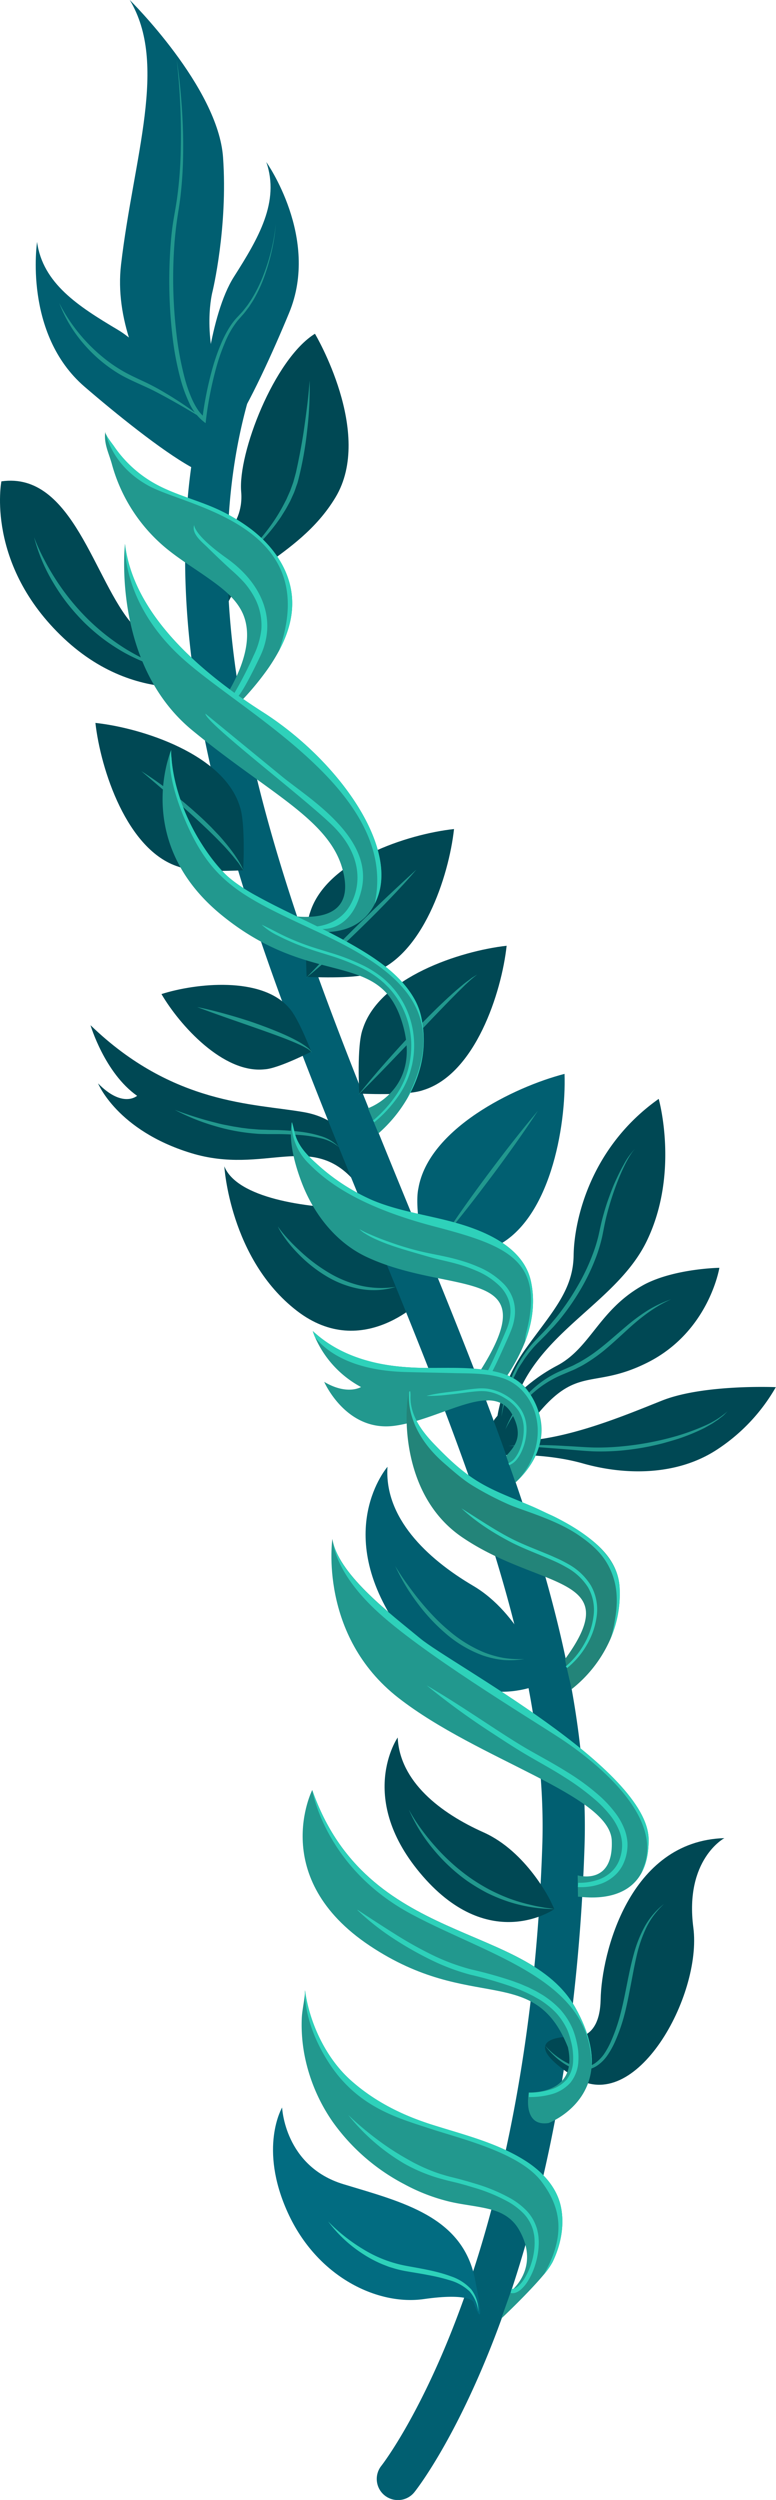 <?xml version="1.0" encoding="UTF-8" standalone="no"?>
<svg
   xmlns:dc="http://purl.org/dc/elements/1.1/"
   xmlns:cc="http://creativecommons.org/ns#"
   xmlns:rdf="http://www.w3.org/1999/02/22-rdf-syntax-ns#"
   xmlns:svg="http://www.w3.org/2000/svg"
   xmlns="http://www.w3.org/2000/svg"
   xmlns:sodipodi="http://sodipodi.sourceforge.net/DTD/sodipodi-0.dtd"
   xmlns:inkscape="http://www.inkscape.org/namespaces/inkscape"
   viewBox="0 0 363.23 1170.03"
   version="1.1"
   id="svg136"
   sodipodi:docname="kelp1.svg"
   inkscape:version="0.92.5 (2060ec1f9f, 2020-04-08)">
  <sodipodi:namedview
     pagecolor="#ffffff"
     bordercolor="#666666"
     borderopacity="1"
     objecttolerance="10"
     gridtolerance="10"
     guidetolerance="10"
     inkscape:pageopacity="0"
     inkscape:pageshadow="2"
     inkscape:window-width="1920"
     inkscape:window-height="1016"
     id="namedview138"
     showgrid="false"
     inkscape:zoom="0.20170422"
     inkscape:cx="181.61501"
     inkscape:cy="585.01501"
     inkscape:window-x="0"
     inkscape:window-y="27"
     inkscape:window-maximized="1"
     inkscape:current-layer="svg136" />
  <defs
     id="defs4">
    <style
       id="style2">.cls-1{fill:#004854;}.cls-2{fill:#015f71;}.cls-3{fill:#026c81;}.cls-4{fill:#22988e;}.cls-5{fill:#238479;}.cls-6{fill:#2ed1ba;}</style>
  </defs>
  <title
     id="title6">Asset 32</title>
  <g
     id="Layer_2"
     data-name="Layer 2"
     transform="matrix(-1,0,0,1,363.148,0)">
    <g
       id="background">
      <path
         class="cls-1"
         d="m 194.89,545 c 0,0 2.54,-20.36 26,-24.49 23.46,-4.13 61.21,-3.29 99.89,-40.7 0,0 -6.59,22.35 -21.81,33.05 0,0 6.73,6 18.28,-5.82 0,0 -8.89,22 -43.49,32.61 -34.6,10.61 -56.71,-10.77 -77.24,13.94 -20.53,24.71 -1.63,-8.59 -1.63,-8.59 z"
         id="path8"
         inkscape:connector-curvature="0"
         style="fill:#004854" />
      <path
         class="cls-1"
         d="m 166.57,593.46 c 0,0 7.3,-27.65 30.45,-27.87 23.15,-0.22 55.23,-4.92 61.13,-19.74 0,0 -2.56,43.33 -33.88,67.57 -31.32,24.24 -59.68,-6.15 -59.68,-6.15 z"
         id="path10"
         inkscape:connector-curvature="0"
         style="fill:#004854" />
      <path
         class="cls-1"
         d="m 262,307.72 -1.1,4.06 c 0,0 21.85,1 40,-19.28 18.15,-20.28 28.06,-72 61.59,-67.22 0,0 7.65,38.82 -29.22,73.48 -36.87,34.66 -76.68,19.77 -76.68,19.77 l 0.47,-12.21 z"
         id="path12"
         inkscape:connector-curvature="0"
         style="fill:#004854" />
      <path
         class="cls-1"
         d="m 215.73,156.19 c 0,0 -27.67,46.44 -9.66,76.52 18.01,30.08 52.56,36 51.54,56.58 -1.02,20.58 11.93,-19.13 10.82,-21.42 -1.11,-2.29 -3.79,-12.27 -3.79,-12.27 0,0 -15.93,-7.48 -14.38,-25.49 1.55,-18.01 -15.4,-61.99 -34.53,-73.92 z"
         id="path14"
         inkscape:connector-curvature="0"
         style="fill:#004854" />
      <path
         class="cls-1"
         d="m 136.9,673.64 -1.47,-4.21 -2.23,-0.53 -1.34,-4.36 c 0,0 -0.56,-0.73 -1.57,-1.95 A 76.94,76.94 0 0 0 117.65,632 c -12.49,-17.56 -22.77,-27.73 -23,-44.41 -0.23,-16.68 -7.93,-50.74 -39.83,-73.3 0,0 -9.82,34.69 5.6,66.55 13.4,27.69 47.66,41 60.23,71.52 a 80.09,80.09 0 0 0 -17.82,-13 C 86.48,631.02 82.92,612.65 61.3,601.04 47,593.66 26.42,593.35 26.42,593.35 c 0,0 4.81,29.88 33.69,44.37 28.88,14.49 34.37,-2.65 60.65,36.77 C 97.41,673.81 70.4,662.3 53.27,655.49 33.81,647.73 0,649.21 0,649.21 a 85.5,85.5 0 0 0 27.77,29.38 c 19.12,12.41 43.45,11.73 62.47,6.34 19.02,-5.39 39.71,-3.86 40.56,-3.56 0,0 19.2,-7.96 6.1,-7.73 z"
         id="path16"
         inkscape:connector-curvature="0"
         style="fill:#004854" />
      <path
         class="cls-2"
         d="m 178.07,1170 a 9.88,9.88 0 0 0 6.55,-16 v 0 c -0.17,-0.22 -17.27,-22.06 -35,-68.48 -16.4,-42.91 -36.7,-116.18 -40.3,-221.54 -3,-87.23 37.44,-185.87 80.24,-290.31 C 246.42,434.87 305.23,291.35 261,166.13 a 9.88,9.88 0 1 0 -18.63,6.57 c 41.71,118.13 -15.64,258.11 -71.11,393.48 -43.62,106.46 -84.82,207 -81.7,298.47 3.71,108.8 24.91,184.65 42,229.12 18.82,48.83 36.82,71.61 37.58,72.55 a 9.85,9.85 0 0 0 8.93,3.68 z"
         id="path18"
         inkscape:connector-curvature="0"
         style="fill:#015f71" />
      <path
         class="cls-1"
         d="m 126,442.63 v 0 c 2.38,21.91 14.73,60.17 39.14,67.59 7.69,2.76 29.83,1.59 29.83,1.59 0,0 1.32,-22.51 -1.65,-30.31 -7.74,-24.11 -45.6,-36.44 -67.32,-38.87 z"
         id="path20"
         inkscape:connector-curvature="0"
         style="fill:#004854" />
      <path
         class="cls-2"
         d="m 98.9,502.59 v 0 c -0.82,24.64 6.81,69 32.68,81 8.08,4.26 32.79,6.47 32.79,6.47 0,0 5,-24.73 2.95,-33.83 -4.72,-27.88 -44.7,-47.51 -68.42,-53.64 z"
         id="path22"
         inkscape:connector-curvature="0"
         style="fill:#015f71" />
      <path
         class="cls-1"
         d="m 150.63,388 v 0 c 2.38,21.91 14.72,60.17 39.14,67.6 7.68,2.75 29.83,1.58 29.83,1.58 0,0 1.32,-22.51 -1.65,-30.31 -7.7,-24.16 -45.56,-36.49 -67.32,-38.87 z"
         id="path24"
         inkscape:connector-curvature="0"
         style="fill:#004854" />
      <path
         class="cls-1"
         d="m 318.49,338.33 v 0 c -21.91,2.38 -60.18,14.72 -67.6,39.13 -2.75,7.69 -1.58,29.84 -1.58,29.84 0,0 22.51,1.32 30.3,-1.66 24.12,-7.64 36.44,-45.55 38.88,-67.31 z"
         id="path26"
         inkscape:connector-curvature="0"
         style="fill:#004854" />
      <path
         class="cls-1"
         d="m 287.57,465.24 v 0 c -16.15,-5.15 -46.89,-8.39 -59.71,6.47 -4.33,4.54 -10.41,20.48 -10.41,20.48 0,0 15.42,7.93 21.83,8.27 19.35,2.1 39.8,-20.68 48.29,-35.22 z"
         id="path28"
         inkscape:connector-curvature="0"
         style="fill:#004854" />
      <path
         class="cls-1"
         d="m 97.75,953.28 c 0,0 25.27,0.29 -3.4,18.79 C 65.68,990.57 34.44,934 38.61,902.14 42.78,870.28 24.09,860.27 24.09,860.27 c 44.56,1.33 57.49,54.06 57.91,75.46 0.42,21.4 14.79,17.54 14.79,17.54"
         id="path30"
         inkscape:connector-curvature="0"
         style="fill:#004854" />
      <path
         class="cls-3"
         d="m 141.51,1077.37 c 0,0 1.87,-4.42 23.31,-1.36 21.44,3.06 49.84,-10.13 63.64,-40.5 13.8,-30.37 2.63,-49.18 2.63,-49.18 0,0 -1.07,27.53 -28.74,35.92 -27.67,8.39 -55.69,15.06 -61.53,44.41 -5.84,29.35 0.69,10.71 0.69,10.71 z"
         id="path32"
         inkscape:connector-curvature="0"
         style="fill:#026c81" />
      <path
         class="cls-2"
         d="m 110,782.8 c 0,0 9.69,-27.68 31.65,-40.61 21.96,-12.93 41.66,-32 40.12,-55.71 0,0 26.24,30.11 -5.21,75.55 -31.45,45.44 -68.15,25.29 -68.15,25.29 z"
         id="path34"
         inkscape:connector-curvature="0"
         style="fill:#015f71" />
      <path
         class="cls-1"
         d="m 105.45,889.69 c 0,0 11.08,-23.05 31.36,-32.12 20.28,-9.07 39.19,-23.73 40.19,-44.4 0,0 19.83,28.64 -11.82,65 -31.65,36.36 -61.51,15.32 -61.51,15.32 z"
         id="path36"
         inkscape:connector-curvature="0"
         style="fill:#004854" />
      <path
         class="cls-4"
         d="m 117.39,628 a 85.39,85.39 0 0 0 17.92,27.64 c 0,0 4.21,-11.87 4.35,-12.08 -34.1,-52.25 11.89,-36.63 51.77,-55.23 14.51,-6.76 24.95,-20.26 30.55,-35 3,-7.9 6.08,-18.75 4.66,-27.37 0,-0.26 -0.08,-0.51 -0.13,-0.77 -0.9,2.69 -1.22,5.56 -2.4,8.2 -2,4.45 -5.52,8 -9.14,11.24 a 95,95 0 0 1 -26.24,17.14 c -11.58,4.85 -24.19,6.66 -36.35,9.84 -14.64,3.82 -34,11.26 -37.72,27.91 -2.25,10.19 -0.51,20.01 2.73,28.48 z"
         id="path38"
         inkscape:connector-curvature="0"
         style="fill:#22988e" />
      <path
         class="cls-4"
         d="m 63,876.8 c 8.36,14.89 29,10.6 29.61,10.9 l 0.13,-10 c 0,0 -16.85,5 -15.94,-16.33 0.91,-21.33 62.39,-37.53 99.86,-66.74 37.47,-29.21 30.92,-74.4 30.92,-74.4 -0.08,0.46 -0.17,0.94 -0.28,1.4 v 0 c -3.77,16.17 -27,33.68 -40.91,45.18 -14.34,11.91 -106.75,61 -106.86,94.19 -0.03,6.84 1.31,12 3.47,15.8 z"
         id="path40"
         inkscape:connector-curvature="0"
         style="fill:#22988e" />
      <path
         class="cls-4"
         d="m 104.5,1058.69 a 33.34,33.34 0 0 0 4.09,5.83 c 7,8.42 19.42,20.15 19.92,20.6 l -4.59,-12.92 c 0,0 -14,-10.88 -3.69,-28.68 2.91,-5.06 7.45,-7.93 13,-9.4 6.33,-1.67 12.93,-2.18 19.3,-3.67 a 87.1,87.1 0 0 0 21.3,-8.17 95.09,95.09 0 0 0 33.63,-29.28 82,82 0 0 0 13.18,-31.32 75.87,75.87 0 0 0 1.26,-16.95 c -0.15,-3.91 -1.18,-7.88 -1.45,-11.73 0,-0.53 -0.07,-1.06 -0.07,-1.59 -1.93,14.73 -9.4,31.53 -21.52,42.32 -11.06,9.84 -24,16.28 -38.06,20.72 -14.8,4.69 -30.26,8.42 -43.52,16.83 -7.71,4.88 -14.62,12.1 -16.62,21.27 -1.9,8.73 -0.03,18.17 3.84,26.14 z"
         id="path42"
         inkscape:connector-curvature="0"
         style="fill:#22988e" />
      <path
         class="cls-4"
         d="m 172.5,514.07 a 65.62,65.62 0 0 0 13.5,16.37 l 4.89,-11.77 c 0,0 -26.53,-9.15 -15.44,-41.74 11.09,-32.59 41.77,-14.24 83.93,-48.62 37.76,-30.79 26.81,-68.46 24.12,-76 -0.32,-0.89 -0.52,-1.36 -0.52,-1.36 0.16,14 -6.73,38.24 -24.53,57.37 -17.8,19.13 -85.26,34.21 -92.45,67.52 -3.43,15.72 0.94,28.8 6.5,38.23 z"
         id="path44"
         inkscape:connector-curvature="0"
         style="fill:#22988e" />
      <path
         class="cls-4"
         d="m 186.13,419.16 a 30.11,30.11 0 0 0 1.58,3.8 c 10,20 36.22,11.6 37.58,11.18 l 10.8,-7.32 c 0,0 -38.09,11.07 -34.22,-15.47 3.87,-26.54 33.42,-38.4 71.27,-69.54 37.85,-31.14 31.51,-87.27 31.51,-87.27 C 301,285 274.26,311.45 240,333.36 c -34.26,21.91 -62.3,60.98 -53.87,85.8 z"
         id="path46"
         inkscape:connector-curvature="0"
         style="fill:#22988e" />
      <path
         class="cls-4"
         d="m 232.64,304.74 a 85.61,85.61 0 0 0 6.64,10.38 132.28,132.28 0 0 0 14.3,16.35 c 1.85,1.81 4.72,5.62 7.27,6.52 0.64,0.22 0.11,-7.1 0.11,-7.1 -0.09,-1.14 -2.49,-3.51 -3.09,-4.46 a 78.28,78.28 0 0 1 -6.19,-11.56 c -3.64,-8.45 -6.05,-18.66 -2.29,-27.47 3,-6.93 9.19,-11.74 15.14,-16 6.92,-5 14.29,-9.39 20.9,-14.84 A 77.6,77.6 0 0 0 310.84,217 c 1.41,-5 3.85,-9.58 3,-15 a 2.24,2.24 0 0 1 -0.23,1.1 c -0.74,1.88 -3.08,4.72 -3.77,5.74 a 55.39,55.39 0 0 1 -5.14,6.48 56.13,56.13 0 0 1 -12.84,10.4 c -10.1,6 -22.24,8.49 -32.81,13.77 a 83.32,83.32 0 0 0 -13.6,8.39 c -7.28,5.62 -13.47,12.93 -16.69,21.56 -4.71,12.48 -1.98,24.43 3.88,35.3 z"
         id="path48"
         inkscape:connector-curvature="0"
         style="fill:#22988e" />
      <path
         class="cls-4"
         d="m 126.22,681.4 c -4.15,-4.58 -8,-9.11 -3.22,-18.67 8.67,-17.49 32.58,1.37 55.34,4.54 22.46,3.12 32.78,-19.9 33.06,-20.54 -10.81,6.41 -17.24,2.42 -17.24,2.42 a 48.48,48.48 0 0 0 21.57,-23.43 26.3,26.3 0 0 0 1,-2.76 c -34.87,32.16 -85.46,4.51 -101.45,29 -14,21.41 2.06,37.81 6.61,41.89 1.38,-4.21 3.28,-9.23 4.33,-12.45 z"
         id="path50"
         inkscape:connector-curvature="0"
         style="fill:#22988e" />
      <path
         class="cls-4"
         d="m 86.31,968 c 1.92,18.77 20,25.6 20,25.6 12.61,2 9.3,-14.35 9.3,-14.35 0,0 -23.3,1.35 -18.28,-21.14 15.79,-39.66 45,-15.65 92.71,-47.45 47.71,-31.8 26.96,-72.91 26.96,-72.91 v 0 C 191.32,911.02 116.56,899.12 93.8,939.65 87.34,951.2 85.55,960.51 86.31,968 Z"
         id="path52"
         inkscape:connector-curvature="0"
         style="fill:#22988e" />
      <path
         class="cls-2"
         d="m 261.67,223 c 0,0 50.71,-48.8 44.82,-99.18 C 300.6,73.44 284.36,30 302.41,0 c 0,0 -41.37,40.77 -43.67,73.65 -2.3,32.88 4.92,62.74 4.92,62.74 0,0 5.52,20.08 -4.86,46.8 -10.38,26.72 2.87,39.81 2.87,39.81 z"
         id="path54"
         inkscape:connector-curvature="0"
         style="fill:#015f71" />
      <path
         class="cls-2"
         d="m 268,185.94 c 0,0 -2.84,-38.29 -14.34,-56.38 -11.5,-18.09 -21.56,-35.13 -15.17,-53.71 0,0 -25.18,35.43 -10.7,70.52 14.48,35.09 45.32,100.7 40.21,39.57 z"
         id="path56"
         inkscape:connector-curvature="0"
         style="fill:#015f71" />
      <path
         class="cls-2"
         d="m 269.82,198.19 c 0,0 19.8,-32.9 38.21,-43.86 18.41,-10.96 35.09,-21.64 37.77,-41.1 0,0 6.5,43 -22.24,67.77 -28.74,24.77 -85.84,69.46 -53.74,17.19 z"
         id="path58"
         inkscape:connector-curvature="0"
         style="fill:#015f71" />
      <path
         class="cls-5"
         d="m 78.08,768.53 v 0 a 60.83,60.83 0 0 0 17.46,22 c 0,0 3.19,-13.32 3.1,-14.07 -28.93,-39.61 12,-32.25 48.34,-57.11 29.84,-20.46 26.6,-62.14 24.69,-67.77 -0.41,-1.22 -0.77,-0.75 -0.7,2 0.34,15.33 -16,28.16 -28.84,38.9 -12.84,10.74 -67.46,20.13 -69,50.49 a 53.26,53.26 0 0 0 4.95,25.56 z"
         id="path60"
         inkscape:connector-curvature="0"
         style="fill:#238479" />
      <path
         class="cls-4"
         d="m 297,360.9 -12.76,10.89 c -4.23,3.65 -8.43,7.32 -12.53,11.08 -4.1,3.76 -8.15,7.59 -12,11.6 -2,2 -3.77,4.08 -5.58,6.19 l -2.62,3.26 c -0.76,1.16 -1.55,2.31 -2.35,3.46 2.28,-5.15 5.75,-9.69 9.4,-14 0.91,-1.07 1.82,-2.14 2.81,-3.14 0.99,-1 1.92,-2.06 2.9,-3.06 2,-2 4,-3.94 6.1,-5.82 4.16,-3.77 8.44,-7.4 12.89,-10.81 4.45,-3.41 9.01,-6.65 13.74,-9.65 z"
         id="path62"
         inkscape:connector-curvature="0"
         style="fill:#22988e" />
      <path
         class="cls-4"
         d="m 347.18,251.48 a 79.76,79.76 0 0 1 -9.13,21.52 91.35,91.35 0 0 1 -6.64,9.7 101.94,101.94 0 0 1 -7.84,8.78 93.08,93.08 0 0 1 -8.93,7.67 91.93,91.93 0 0 1 -9.87,6.4 A 86.8,86.8 0 0 1 283,313.9 120.59,120.59 0 0 0 303.86,304 103.32,103.32 0 0 0 321.94,289.84 108.84,108.84 0 0 0 336.53,272 c 2.1,-3.22 4.08,-6.53 5.86,-10 a 89,89 0 0 0 4.79,-10.52 z"
         id="path64"
         inkscape:connector-curvature="0"
         style="fill:#22988e" />
      <path
         class="cls-4"
         d="M 251.33,262.61 A 84.31,84.31 0 0 1 234.56,246 c -0.63,-0.77 -1.17,-1.6 -1.76,-2.4 -0.59,-0.8 -1.15,-1.61 -1.66,-2.47 l -1.58,-2.52 c -0.5,-0.86 -1,-1.74 -1.45,-2.61 l -0.71,-1.31 c -0.22,-0.45 -0.42,-0.91 -0.63,-1.36 l -1.23,-2.72 c -0.37,-0.93 -0.7,-1.87 -1,-2.81 l -0.51,-1.41 c -0.17,-0.47 -0.28,-1 -0.42,-1.44 a 164.87,164.87 0 0 1 -4.22,-23.3 168.8,168.8 0 0 1 -1.18,-23.57 c 0.3,3.92 0.66,7.83 1.15,11.72 0.49,3.89 1,7.78 1.57,11.65 0.57,3.87 1.26,7.72 2,11.56 0.4,1.91 0.74,3.84 1.18,5.74 0.21,0.95 0.39,1.92 0.64,2.86 l 0.76,2.78 c 0.14,0.47 0.24,0.94 0.39,1.39 l 0.49,1.37 c 0.33,0.9 0.64,1.82 1,2.72 l 1.18,2.65 c 0.2,0.44 0.38,0.88 0.59,1.32 l 0.67,1.29 a 80.82,80.82 0 0 0 6,10 104.69,104.69 0 0 0 7.27,9.16 97.24,97.24 0 0 0 8.23,8.32 z"
         id="path66"
         inkscape:connector-curvature="0"
         style="fill:#22988e" />
      <path
         class="cls-4"
         d="m 219.77,457.54 c -4.74,-3.7 -9.17,-7.8 -13.6,-11.87 -4.43,-4.07 -8.76,-8.25 -13.06,-12.45 -4.3,-4.2 -8.54,-8.47 -12.69,-12.82 -4.15,-4.35 -8.28,-8.74 -12.14,-13.38 l 6.65,6.11 6.58,6.16 c 4.38,4.12 8.69,8.31 13,12.51 4.31,4.2 8.54,8.46 12.74,12.76 l 6.28,6.48 c 2.07,2.18 4.12,4.4 6.24,6.5 z"
         id="path68"
         inkscape:connector-curvature="0"
         style="fill:#22988e" />
      <path
         class="cls-4"
         d="m 270.84,471.33 c -9.1,3.47 -18.3,6.55 -27.43,9.78 -4.57,1.59 -9.13,3.23 -13.64,4.95 -2.24,0.89 -4.49,1.78 -6.67,2.79 a 33.48,33.48 0 0 0 -3.22,1.63 8.8,8.8 0 0 0 -2.8,2.23 8.21,8.21 0 0 1 2.49,-2.69 17.77,17.77 0 0 1 1.51,-1.06 c 0.51,-0.35 1,-0.66 1.56,-1 2.12,-1.24 4.31,-2.33 6.53,-3.35 4.43,-2 9,-3.77 13.58,-5.41 4.58,-1.64 9.23,-3.07 13.92,-4.39 4.69,-1.32 9.39,-2.53 14.17,-3.48 z"
         id="path70"
         inkscape:connector-curvature="0"
         style="fill:#22988e" />
      <path
         class="cls-4"
         d="m 195.46,512.45 q -7.05,-7 -13.92,-14.15 L 167.82,484 c -4.55,-4.79 -9.1,-9.57 -13.7,-14.3 -1.14,-1.2 -2.32,-2.36 -3.47,-3.53 -1.15,-1.17 -2.32,-2.36 -3.51,-3.5 l -1.76,-1.74 c -0.6,-0.57 -1.21,-1.11 -1.82,-1.67 -1.2,-1.15 -2.5,-2.13 -3.8,-3.17 l 2.12,1.3 c 0.72,0.42 1.34,1 2,1.46 0.66,0.46 1.34,1 2,1.51 l 1.92,1.59 c 1.28,1.06 2.52,2.16 3.75,3.27 1.23,1.11 2.46,2.22 3.66,3.37 4.84,4.52 9.47,9.26 14.06,14 4.59,4.74 9,9.68 13.41,14.65 4.41,4.97 8.65,10.03 12.78,15.21 z"
         id="path72"
         inkscape:connector-curvature="0"
         style="fill:#22988e" />
      <path
         class="cls-4"
         d="m 281.32,519.43 a 98.15,98.15 0 0 1 -18.56,7.51 91.91,91.91 0 0 1 -19.76,3.66 c -1.68,0.16 -3.37,0.11 -5.06,0.18 h -5 c -3.31,0 -6.61,0.18 -9.91,0.41 a 59.13,59.13 0 0 0 -9.75,1.46 20.16,20.16 0 0 0 -8.81,4.25 19.36,19.36 0 0 1 8.53,-5.19 51.69,51.69 0 0 1 9.88,-2.07 c 3.33,-0.42 6.68,-0.62 10,-0.75 1.67,-0.07 3.35,0 5,-0.1 1.65,-0.1 3.28,-0.05 4.92,-0.21 1.64,-0.16 3.28,-0.22 4.92,-0.45 0.81,-0.11 1.63,-0.19 2.45,-0.31 l 2.44,-0.4 c 1.63,-0.22 3.24,-0.6 4.87,-0.89 1.63,-0.29 3.23,-0.69 4.83,-1.12 3.21,-0.78 6.4,-1.7 9.56,-2.7 3.16,-1 6.35,-2.07 9.45,-3.28 z"
         id="path74"
         inkscape:connector-curvature="0"
         style="fill:#22988e" />
      <path
         class="cls-4"
         d="m 233,573.92 a 2.47,2.47 0 0 1 -0.35,1 c -0.15,0.31 -0.32,0.61 -0.49,0.91 -0.35,0.6 -0.72,1.18 -1.1,1.76 -0.77,1.15 -1.58,2.27 -2.41,3.38 a 67.56,67.56 0 0 1 -5.49,6.23 64.69,64.69 0 0 1 -13.11,10.27 46.67,46.67 0 0 1 -15.66,5.82 37.06,37.06 0 0 1 -8.34,0.46 36.11,36.11 0 0 1 -8.16,-1.47 43.9,43.9 0 0 0 16.21,-0.52 52.35,52.35 0 0 0 14.94,-6 77.54,77.54 0 0 0 13,-9.66 c 2,-1.83 4,-3.74 5.82,-5.74 0.93,-1 1.85,-2 2.72,-3.07 0.44,-0.52 0.87,-1.06 1.28,-1.6 0.21,-0.27 0.42,-0.55 0.61,-0.83 a 2.35,2.35 0 0 0 0.53,-0.94 z"
         id="path76"
         inkscape:connector-curvature="0"
         style="fill:#22988e" />
      <path
         class="cls-4"
         d="m 156,579.72 q -6,-7.12 -11.78,-14.5 c -3.85,-4.9 -7.6,-9.86 -11.34,-14.84 -3.74,-4.98 -7.39,-10 -11,-15.1 -3.61,-5.1 -7.12,-10.21 -10.53,-15.43 q 6,7.14 11.78,14.5 c 3.85,4.9 7.61,9.86 11.34,14.84 3.73,4.98 7.39,10 11,15.1 3.61,5.1 7.07,10.21 10.53,15.43 z"
         id="path78"
         inkscape:connector-curvature="0"
         style="fill:#22988e" />
      <path
         class="cls-4"
         d="m 178.17,732.91 a 94.21,94.21 0 0 1 -10.14,17 87.09,87.09 0 0 1 -13.53,14.61 55.87,55.87 0 0 1 -17.16,10.19 43.21,43.21 0 0 1 -9.76,2.19 41.07,41.07 0 0 1 -9.92,-0.46 47.67,47.67 0 0 0 9.79,-0.51 48.46,48.46 0 0 0 9.34,-2.68 61.64,61.64 0 0 0 16.43,-10.25 84.61,84.61 0 0 0 7.1,-6.69 c 2.27,-2.35 4.4,-4.82 6.48,-7.35 2.08,-2.53 4,-5.15 5.94,-7.83 1.94,-2.68 3.71,-5.4 5.43,-8.22 z"
         id="path80"
         inkscape:connector-curvature="0"
         style="fill:#22988e" />
      <path
         class="cls-4"
         d="m 171.77,846.93 a 76.31,76.31 0 0 1 -11.36,18.45 82.9,82.9 0 0 1 -15.9,14.89 88,88 0 0 1 -9.36,5.64 77.79,77.79 0 0 1 -10.15,4.15 70.65,70.65 0 0 1 -21.4,3.39 l 2.68,-0.37 c 0.89,-0.12 1.79,-0.2 2.67,-0.39 1.77,-0.32 3.54,-0.61 5.27,-1.06 a 82.41,82.41 0 0 0 10.27,-3 88.61,88.61 0 0 0 9.75,-4.36 89.91,89.91 0 0 0 9.08,-5.59 95.09,95.09 0 0 0 15.87,-14.27 106.51,106.51 0 0 0 6.81,-8.41 82.27,82.27 0 0 0 5.77,-9.07 z"
         id="path82"
         inkscape:connector-curvature="0"
         style="fill:#22988e" />
      <path
         class="cls-4"
         d="m 108,957.39 a 36.22,36.22 0 0 1 -4.69,5.14 30.1,30.1 0 0 1 -5.67,4.14 16.32,16.32 0 0 1 -6.83,2.09 11.77,11.77 0 0 1 -7,-1.89 18.25,18.25 0 0 1 -5.1,-5.11 39.32,39.32 0 0 1 -3.43,-6.21 82.94,82.94 0 0 1 -4.58,-13.27 c -1.14,-4.53 -2,-9.09 -2.88,-13.64 -0.88,-4.55 -1.67,-9.09 -2.74,-13.57 a 61.91,61.91 0 0 0 -4.51,-13 35.9,35.9 0 0 0 -3.57,-5.83 40.87,40.87 0 0 0 -4.63,-5.13 35.09,35.09 0 0 1 9,10.55 57.71,57.71 0 0 1 5.15,13 c 2.49,9 3.73,18.22 6,27.1 a 83.75,83.75 0 0 0 4.36,13 38,38 0 0 0 3.15,6 17.62,17.62 0 0 0 4.51,4.79 10.42,10.42 0 0 0 6.12,1.88 15.14,15.14 0 0 0 6.42,-1.65 36.33,36.33 0 0 0 10.92,-8.39 z"
         id="path84"
         inkscape:connector-curvature="0"
         style="fill:#22988e" />
      <path
         class="cls-4"
         d="m 125.25,676.7 c -4.45,0 -8.88,0.25 -13.3,0.56 -4.42,0.31 -8.85,0.64 -13.27,1 -4.42,0.36 -8.82,0.81 -13.32,1 a 111.24,111.24 0 0 1 -13.42,-0.42 126,126 0 0 1 -13.27,-2 c -2.18,-0.49 -4.37,-0.95 -6.53,-1.56 -2.16,-0.61 -4.3,-1.22 -6.43,-1.9 a 92.78,92.78 0 0 1 -12.39,-5.11 l -2.92,-1.65 c -1,-0.54 -1.88,-1.22 -2.82,-1.82 a 11.68,11.68 0 0 1 -1.35,-1 l -1.31,-1 a 11,11 0 0 1 -1.21,-1.15 l -1.17,-1.19 a 41.43,41.43 0 0 0 11.21,7 107.19,107.19 0 0 0 12.43,4.54 137.94,137.94 0 0 0 25.94,4.93 113.89,113.89 0 0 0 13.19,0.52 c 4.37,-0.12 8.82,-0.51 13.26,-0.71 a 212.06,212.06 0 0 1 26.68,-0.04 z"
         id="path86"
         inkscape:connector-curvature="0"
         style="fill:#22988e" />
      <path
         class="cls-4"
         d="m 126.59,669 a 54.27,54.27 0 0 0 -15.52,-19.19 49.12,49.12 0 0 0 -10.59,-6.24 l -5.8,-2.45 c -1,-0.42 -1.9,-0.94 -2.86,-1.41 -0.96,-0.47 -1.87,-1 -2.78,-1.56 a 76.44,76.44 0 0 1 -10.26,-7.47 c -3.2,-2.75 -6.27,-5.6 -9.35,-8.41 C 63.3,616.63 56.68,611.5 49,608.09 a 55.83,55.83 0 0 1 11.35,5.44 87,87 0 0 1 10.11,7.57 c 6.42,5.39 12.48,11.17 19.61,15.34 0.88,0.54 1.76,1.07 2.68,1.52 0.92,0.45 1.81,1 2.76,1.39 l 5.74,2.5 a 47.59,47.59 0 0 1 10.81,6.75 48.82,48.82 0 0 1 14.53,20.4 z"
         id="path88"
         inkscape:connector-curvature="0"
         style="fill:#22988e" />
      <path
         class="cls-4"
         d="m 128.39,663 a 65.55,65.55 0 0 0 -5.1,-16.89 c -0.57,-1.36 -1.29,-2.64 -1.92,-4 -0.63,-1.36 -1.4,-2.59 -2.22,-3.8 -0.82,-1.21 -1.57,-2.47 -2.47,-3.63 -0.44,-0.59 -0.85,-1.19 -1.31,-1.76 L 114,631.29 a 43,43 0 0 0 -3,-3.2 c -1,-1 -2.1,-2.1 -3.14,-3.15 -1.04,-1.05 -2,-2.17 -3.08,-3.26 -1.08,-1.09 -2,-2.25 -3,-3.37 a 113.08,113.08 0 0 1 -10.29,-14.65 97.07,97.07 0 0 1 -7.67,-16.19 76,76 0 0 1 -2.53,-8.62 c -0.63,-3 -1.1,-5.82 -1.79,-8.69 a 134.83,134.83 0 0 0 -5.29,-16.85 c -1.07,-2.75 -2.22,-5.47 -3.54,-8.11 -0.65,-1.33 -1.35,-2.63 -2.12,-3.89 a 23.82,23.82 0 0 0 -2.57,-3.6 32.76,32.76 0 0 1 5.19,7.29 c 1.46,2.59 2.76,5.27 4,8 1.24,2.73 2.25,5.51 3.26,8.31 1.01,2.8 1.85,5.66 2.63,8.54 0.78,2.88 1.35,5.86 2,8.67 a 70.43,70.43 0 0 0 2.6,8.37 97.19,97.19 0 0 0 7.61,15.83 113.28,113.28 0 0 0 10,14.46 c 1,1.12 1.87,2.27 2.84,3.37 0.97,1.1 2,2.2 3,3.24 1,1.04 2,2.07 3.08,3.2 a 43.23,43.23 0 0 1 3,3.37 58.6,58.6 0 0 1 9,15.44 63.71,63.71 0 0 1 2.73,8.5 51.34,51.34 0 0 1 1.47,8.7 z"
         id="path90"
         inkscape:connector-curvature="0"
         style="fill:#22988e" />
      <path
         class="cls-4"
         d="m 280.42,27.94 a 320.27,320.27 0 0 0 -1.87,42.89 193,193 0 0 0 1.64,21.37 c 0.48,3.54 1.12,7 1.73,10.59 0.61,3.59 1,7.15 1.28,10.74 a 223.49,223.49 0 0 1 -0.7,43.12 136.48,136.48 0 0 1 -4,21.26 66.83,66.83 0 0 1 -3.74,10.24 23.63,23.63 0 0 1 -6.61,8.92 l -1.23,1 -0.19,-1.59 A 167.15,167.15 0 0 0 262,172.3 a 92.9,92.9 0 0 0 -4,-11.62 42.47,42.47 0 0 0 -6,-10.52 c -0.65,-0.76 -1.34,-1.48 -2,-2.28 a 28.92,28.92 0 0 1 -2,-2.39 c -0.61,-0.85 -1.29,-1.64 -1.84,-2.53 -0.55,-0.89 -1.15,-1.74 -1.68,-2.64 a 65.21,65.21 0 0 1 -5.2,-11.3 95.6,95.6 0 0 1 -3.42,-11.94 84.36,84.36 0 0 1 -1.81,-12.25 89.33,89.33 0 0 0 2.09,12.17 94.55,94.55 0 0 0 3.71,11.77 67.87,67.87 0 0 0 5.4,11 c 0.53,0.87 1.12,1.7 1.68,2.55 0.56,0.85 1.24,1.62 1.85,2.44 a 27.21,27.21 0 0 0 2,2.29 c 0.67,0.74 1.41,1.5 2.12,2.29 a 34.4,34.4 0 0 1 3.61,5.16 54.24,54.24 0 0 1 2.83,5.59 95,95 0 0 1 4.2,11.75 164.28,164.28 0 0 1 4.93,24.38 l -1.43,-0.62 a 17.17,17.17 0 0 0 3.43,-3.72 32.63,32.63 0 0 0 2.56,-4.55 65.52,65.52 0 0 0 3.57,-10 146.8,146.8 0 0 0 3.94,-21 220.48,220.48 0 0 0 0.92,-42.75 c -0.28,-3.56 -0.68,-7.1 -1.18,-10.63 -0.5,-3.53 -1.14,-7.09 -1.57,-10.65 a 194.06,194.06 0 0 1 -1.3,-21.53 c -0.08,-7.19 0.19,-14.37 0.7,-21.53 0.51,-7.16 1.23,-14.24 2.31,-21.3 z"
         id="path92"
         inkscape:connector-curvature="0"
         style="fill:#22988e" />
      <path
         class="cls-4"
         d="M 335.44,141.8 A 64.12,64.12 0 0 1 324,160.93 68.6,68.6 0 0 1 306.79,175.35 c -3.28,1.86 -6.7,3.38 -10.07,4.91 -1.69,0.76 -3.37,1.52 -5,2.33 -1.63,0.81 -3.26,1.7 -4.9,2.57 q -9.75,5.28 -19.2,11.18 A 167.57,167.57 0 0 1 286,183.8 a 104.94,104.94 0 0 1 9.88,-5.26 c 3.36,-1.58 6.72,-3.1 9.88,-4.93 a 68.85,68.85 0 0 0 9,-6.23 77.83,77.83 0 0 0 8,-7.48 79.12,79.12 0 0 0 12.68,-18.1 z"
         id="path94"
         inkscape:connector-curvature="0"
         style="fill:#22988e" />
      <path
         class="cls-6"
         d="m 186.13,419.16 a 30.11,30.11 0 0 0 1.58,3.8 c -0.12,-0.77 -0.25,-1.59 -0.4,-2.45 -8.85,-51.22 64,-87.77 91.58,-113.42 27.58,-25.65 25.76,-52.55 25.76,-52.55 C 301,285 274.26,311.45 240,333.36 c -34.26,21.91 -62.3,60.98 -53.87,85.8 z"
         id="path96"
         inkscape:connector-curvature="0"
         style="fill:#2ed1ba" />
      <path
         class="cls-6"
         d="m 232.64,304.74 c -21,-58.86 42.52,-67.42 60.75,-77.28 15.3,-8.28 19.29,-20.63 20.18,-24.42 -0.74,1.88 -3.08,4.72 -3.77,5.74 a 55.39,55.39 0 0 1 -5.14,6.48 56.13,56.13 0 0 1 -12.84,10.4 c -10.1,6 -22.24,8.49 -32.81,13.77 a 83.32,83.32 0 0 0 -13.6,8.39 c -7.28,5.62 -13.47,12.93 -16.69,21.56 -4.67,12.54 -1.94,24.49 3.92,35.36 z"
         id="path98"
         inkscape:connector-curvature="0"
         style="fill:#2ed1ba" />
      <path
         class="cls-6"
         d="m 170.6,509.79 c -18.51,-40.19 11.63,-58.69 45,-74.21 33.37,-15.52 47.81,-22.09 60.09,-49.86 7.63,-17.24 8.44,-27.79 7.81,-33.41 -0.32,-0.89 -0.52,-1.36 -0.52,-1.36 0.42,1 -0.07,3.11 -0.14,4.15 -0.12,1.6 -0.31,3.2 -0.55,4.79 a 80.58,80.58 0 0 1 -2.43,10.74 96.43,96.43 0 0 1 -10.72,23.73 c -3.68,5.88 -7.87,11.74 -13.14,16.32 a 76.61,76.61 0 0 1 -13.24,8.78 c -13.81,7.65 -28.43,13.74 -42.22,21.45 -11.54,6.44 -24.06,14.22 -30.94,25.91 a 30.65,30.65 0 0 0 -3.6,9 c -3.4,15.72 1,28.8 6.53,38.23 -0.53,-1.25 -1.2,-2.67 -1.93,-4.26 z"
         id="path100"
         inkscape:connector-curvature="0"
         style="fill:#2ed1ba" />
      <path
         class="cls-6"
         d="m 117.39,628 a 19.8,19.8 0 0 0 -0.65,-4.59 c -8.51,-33.5 8.77,-40.42 42.74,-49.31 33.97,-8.89 49.9,-20 59.44,-29.85 a 26.46,26.46 0 0 0 7.72,-18.3 c 0,-0.26 -0.08,-0.51 -0.13,-0.77 -0.9,2.69 -1.22,5.56 -2.4,8.2 -2,4.45 -5.52,8 -9.14,11.24 a 95,95 0 0 1 -26.24,17.14 c -11.58,4.85 -24.19,6.66 -36.35,9.84 -14.64,3.82 -34,11.26 -37.72,27.91 -2.25,10.2 -0.51,20.02 2.73,28.49 z"
         id="path102"
         inkscape:connector-curvature="0"
         style="fill:#2ed1ba" />
      <path
         class="cls-6"
         d="m 115.67,651.61 c 3.87,-5.32 9,-8.17 15.34,-9.6 13.4,-3 27.61,-1.19 41.21,-2.1 16.35,-1.1 32.26,-5.62 44.54,-16.95 a 26.3,26.3 0 0 1 -1,2.76 c -3.91,5.17 -15.09,15.58 -42,16.39 -7.57,0.23 -15.14,0.32 -22.71,0.52 -7.57,0.2 -15.67,-0.1 -23.09,2.31 a 22.32,22.32 0 0 0 -10.4,7.22 c -10.19,12.52 -6.91,31 4.37,41.64 v 0 c -5.77,-5.26 -10.34,-12 -11.73,-19.7 a 29.87,29.87 0 0 1 5.47,-22.49 z"
         id="path104"
         inkscape:connector-curvature="0"
         style="fill:#2ed1ba" />
      <path
         class="cls-6"
         d="m 78.08,768.53 c -1.66,-3.55 -2.4,-8 -3,-11.86 a 46.61,46.61 0 0 1 -0.54,-10.35 32.9,32.9 0 0 1 5.41,-16.21 c 3.18,-4.71 7.47,-8.24 12.1,-11.44 7.71,-5.34 17.45,-8.89 26.24,-12 2.41,-0.87 4.78,-1.68 7.11,-2.72 a 146.2,146.2 0 0 0 16.46,-8.61 c 4.69,-2.85 9,-6.73 13.15,-10.31 16.87,-14.53 17.09,-28.91 16.67,-33.37 -0.41,-1.22 -0.77,-0.75 -0.7,2 0.19,8.77 -5.25,16.11 -11,22.12 -6.1,6.34 -12.48,12.54 -20,17.23 -8.11,5.09 -17.2,8.22 -25.95,12 -2.72,1.17 -5.34,2.48 -8,3.7 -0.9,0.41 -1.81,0.81 -2.71,1.27 -6.85,3.47 -13.58,7.46 -19.27,12.66 -5,4.58 -9.24,10.32 -10.55,17.11 a 24.66,24.66 0 0 0 -0.4,3.32 53.26,53.26 0 0 0 4.98,25.46 z"
         id="path106"
         inkscape:connector-curvature="0"
         style="fill:#2ed1ba" />
      <path
         class="cls-6"
         d="m 61.86,873.73 c -9.43,-24.35 23.71,-50.07 38.94,-60.09 15.23,-10.02 65.89,-40.5 87,-60.59 15.41,-14.7 18.75,-26.18 19.55,-31.36 -3.77,16.17 -27,33.68 -40.91,45.18 -14.39,11.85 -106.8,60.94 -106.91,94.13 0,6.81 1.31,11.92 3.47,15.77 C 62.72,876 62.35,875 61.86,873.73 Z"
         id="path108"
         inkscape:connector-curvature="0"
         style="fill:#2ed1ba" />
      <path
         class="cls-6"
         d="m 86.31,968 c -1.14,-41.18 47.31,-52.35 84.23,-72.12 40,-21.41 46.27,-57 46.45,-58.05 -25.68,73.27 -100.44,61.37 -123.2,101.9 -6.45,11.47 -8.24,20.78 -7.48,28.27 z"
         id="path110"
         inkscape:connector-curvature="0"
         style="fill:#2ed1ba" />
      <path
         class="cls-6"
         d="m 104.5,1058.69 a 33.34,33.34 0 0 0 4.09,5.83 c -10.18,-18 -8.33,-31 1.13,-43.55 10.19,-13.51 37.46,-19.9 52.34,-24.81 14.88,-4.91 33.75,-9.91 47.23,-30.86 9.31,-14.47 11,-26.36 11.16,-32.33 0,-0.53 -0.07,-1.06 -0.07,-1.59 -1.93,14.73 -9.4,31.53 -21.52,42.32 -11.06,9.84 -24,16.28 -38.06,20.72 -14.8,4.69 -30.26,8.42 -43.52,16.83 -7.71,4.88 -14.62,12.1 -16.62,21.27 -1.9,8.76 -0.03,18.2 3.84,26.17 z"
         id="path112"
         inkscape:connector-curvature="0"
         style="fill:#2ed1ba" />
      <path
         class="cls-6"
         d="m 272.27,245.72 c -0.16,-0.51 1.45,3.68 -15.24,15.55 -16.69,11.87 -23.71,29 -15.66,45.92 8.05,16.92 10.33,18.7 10.35,18.71 a 21.88,21.88 0 0 0 1.79,-1.4 180.12,180.12 0 0 1 -9.06,-17.65 37.37,37.37 0 0 1 -3.64,-12.34 27.51,27.51 0 0 1 3.43,-15.27 38.34,38.34 0 0 1 4.58,-6.58 74.25,74.25 0 0 1 6.5,-6.29 q 5.51,-5.06 10.83,-10.3 c 2.51,-2.47 7.42,-6.22 6.12,-10.35 z"
         id="path114"
         inkscape:connector-curvature="0"
         style="fill:#2ed1ba" />
      <path
         class="cls-6"
         d="m 267,334 c 0,0 -23.85,19.59 -36.07,29.59 -12.22,10 -43.03,28.41 -36.93,53.11 5,20.35 19.27,18 19.27,18 l 3.06,-1 c 0,0 -10.9,0 -16.7,-9.41 -5.8,-9.41 -6.42,-24.37 8.49,-38.54 C 223.03,371.58 267,338.16 267,334 Z"
         id="path116"
         inkscape:connector-curvature="0"
         style="fill:#2ed1ba" />
      <path
         class="cls-6"
         d="m 240.66,432.77 a 29.5,29.5 0 0 1 -7.2,4.93 c -2.58,1.33 -5.22,2.55 -7.9,3.68 -2.68,1.13 -5.41,2.12 -8.16,3.07 -2.75,0.95 -5.53,1.75 -8.28,2.62 a 100.78,100.78 0 0 0 -16,6.33 48.29,48.29 0 0 0 -7.22,4.6 c -0.56,0.43 -1.12,0.87 -1.64,1.35 a 19.56,19.56 0 0 0 -1.57,1.44 c -0.5,0.5 -1,1 -1.51,1.5 l -1.4,1.6 a 41,41 0 0 0 -4.71,7.09 42.91,42.91 0 0 0 -3.07,7.92 43.45,43.45 0 0 0 -1.32,8.41 41.83,41.83 0 0 0 0.46,8.51 l 0.37,2.1 0.49,2.08 a 36.28,36.28 0 0 0 1.29,4.07 41.59,41.59 0 0 0 3.87,7.61 59.15,59.15 0 0 0 11.4,12.77 l -0.64,0.77 a 60.1,60.1 0 0 1 -11.72,-12.92 42.7,42.7 0 0 1 -4.06,-7.79 36.45,36.45 0 0 1 -1.37,-4.18 l -0.55,-2.14 -0.39,-2.16 a 43.12,43.12 0 0 1 -0.49,-8.79 41.19,41.19 0 0 1 4.5,-16.92 42.29,42.29 0 0 1 4.85,-7.35 l 1.46,-1.66 c 0.49,-0.54 1,-1 1.55,-1.56 0.55,-0.56 1.07,-1 1.63,-1.5 0.56,-0.5 1.13,-0.94 1.71,-1.39 a 50,50 0 0 1 7.44,-4.68 101.41,101.41 0 0 1 16.24,-6.35 c 2.77,-0.87 5.54,-1.69 8.28,-2.58 2.74,-0.89 5.43,-1.91 8.08,-3 2.65,-1.09 5.28,-2.3 7.83,-3.61 2.55,-1.31 5.09,-2.64 7.75,-3.87 z"
         id="path118"
         inkscape:connector-curvature="0"
         style="fill:#2ed1ba" />
      <path
         class="cls-6"
         d="m 194.85,575.15 a 1.81,1.81 0 0 1 -0.57,0.72 c -0.23,0.21 -0.47,0.4 -0.71,0.59 -0.48,0.38 -1,0.71 -1.52,1 a 33.46,33.46 0 0 1 -3.2,1.79 c -2.2,1.08 -4.46,2 -6.75,2.88 -4.58,1.69 -9.25,3.07 -13.94,4.42 -2.34,0.67 -4.68,1.36 -7,2 -2.32,0.64 -4.75,1.19 -7.08,1.74 -2.33,0.55 -4.67,1.16 -7,1.88 a 63.82,63.82 0 0 0 -6.73,2.49 34.39,34.39 0 0 0 -11.66,7.8 17.63,17.63 0 0 0 -3.56,5.84 16.15,16.15 0 0 0 -0.88,6.73 23.45,23.45 0 0 0 1.63,6.75 c 0.9,2.19 1.89,4.45 2.85,6.66 1.94,4.43 3.91,8.92 6.09,13.13 l -1.74,1 c -2.32,-4.4 -4.28,-8.8 -6.28,-13.26 -1,-2.24 -2,-4.42 -2.9,-6.73 a 25.29,25.29 0 0 1 -1.76,-7.37 18.55,18.55 0 0 1 1,-7.6 19.52,19.52 0 0 1 4,-6.52 36.31,36.31 0 0 1 12.39,-8.28 64.11,64.11 0 0 1 6.94,-2.55 c 2.34,-0.73 4.72,-1.36 7.11,-1.9 4.75,-1.08 9.51,-1.87 14.22,-3.07 4.71,-1.2 9.32,-2.64 13.86,-4.3 q 3.42,-1.21 6.75,-2.62 c 1.11,-0.48 2.22,-0.95 3.32,-1.45 0.55,-0.25 1.08,-0.53 1.62,-0.8 0.27,-0.14 0.53,-0.29 0.79,-0.44 0.26,-0.15 0.57,-0.27 0.71,-0.53 z"
         id="path120"
         inkscape:connector-curvature="0"
         style="fill:#2ed1ba" />
      <path
         class="cls-6"
         d="m 163.43,653.31 a 68.67,68.67 0 0 1 -9.41,-0.5 c -3.11,-0.33 -6.26,-0.72 -9.35,-1.14 -1.55,-0.2 -3.1,-0.38 -4.65,-0.5 a 23.24,23.24 0 0 0 -4.57,0 21.72,21.72 0 0 0 -8.51,3.11 20.15,20.15 0 0 0 -6.61,6.14 15.67,15.67 0 0 0 -2.33,8.58 24.2,24.2 0 0 0 1.69,9 17.18,17.18 0 0 0 2.13,4 8,8 0 0 0 3.33,2.81 l -0.35,0.93 a 9,9 0 0 1 -3.85,-3.09 19.1,19.1 0 0 1 -2.34,-4.24 24.73,24.73 0 0 1 -1.91,-9.39 17,17 0 0 1 2.56,-9.3 21.52,21.52 0 0 1 7,-6.61 23,23 0 0 1 9.07,-3.22 24.25,24.25 0 0 1 4.82,0 c 1.58,0.13 3.15,0.33 4.71,0.54 6.19,1 12.47,1.25 18.61,2.86 z"
         id="path122"
         inkscape:connector-curvature="0"
         style="fill:#2ed1ba" />
      <path
         class="cls-6"
         d="m 147.15,705.93 c -6.94,6.5 -15.05,11.6 -23.49,16 -4.26,2.15 -8.67,3.93 -13,5.72 -2.18,0.9 -4.36,1.81 -6.5,2.77 a 59.73,59.73 0 0 0 -6.24,3.15 27.53,27.53 0 0 0 -10,9.3 21.22,21.22 0 0 0 -2.63,13.13 35,35 0 0 0 4.26,13.13 38.43,38.43 0 0 0 8.77,10.76 l -0.63,0.77 a 38.21,38.21 0 0 1 -9.26,-10.9 35.49,35.49 0 0 1 -4.62,-13.6 22.84,22.84 0 0 1 2.77,-14.16 28.69,28.69 0 0 1 10.47,-9.92 61,61 0 0 1 6.42,-3.21 c 2.17,-1 4.36,-1.87 6.55,-2.77 4.38,-1.78 8.76,-3.53 13,-5.62 8.34,-4.2 16.08,-9.54 24.13,-14.55 z"
         id="path124"
         inkscape:connector-curvature="0"
         style="fill:#2ed1ba" />
      <path
         class="cls-6"
         d="m 163.44,788.78 a 345.14,345.14 0 0 1 -31.32,22.75 c -5.4,3.55 -10.81,7.06 -16.42,10.34 -5.61,3.28 -11.23,6.31 -16.62,9.77 A 115.34,115.34 0 0 0 83.74,843 a 54.13,54.13 0 0 0 -6.43,6.87 28.38,28.38 0 0 0 -4.42,8.06 19.83,19.83 0 0 0 -0.9,4.42 18.85,18.85 0 0 0 0.25,4.49 20,20 0 0 0 1.28,4.33 15.25,15.25 0 0 0 2.39,3.77 16.8,16.8 0 0 0 7.51,4.87 26.12,26.12 0 0 0 9.1,1.36 l 0.15,2 a 27.21,27.21 0 0 1 -5,-0.17 25.17,25.17 0 0 1 -4.91,-1.07 19.11,19.11 0 0 1 -8.59,-5.41 17.2,17.2 0 0 1 -2.83,-4.33 21.21,21.21 0 0 1 -1.54,-4.89 20.4,20.4 0 0 1 -0.34,-5.13 22.54,22.54 0 0 1 1,-5 30.93,30.93 0 0 1 4.79,-8.85 55.89,55.89 0 0 1 6.69,-7.32 107.37,107.37 0 0 1 15.7,-11.64 c 5.49,-3.46 11.21,-6.55 16.78,-9.7 5.57,-3.15 11,-6.65 16.38,-10.15 10.77,-7.04 21.47,-14.21 32.64,-20.73 z"
         id="path126"
         inkscape:connector-curvature="0"
         style="fill:#2ed1ba" />
      <path
         class="cls-6"
         d="m 195.85,893.94 a 115,115 0 0 1 -15.91,12.69 160.28,160.28 0 0 1 -17.66,10.2 101.07,101.07 0 0 1 -19.14,7.32 194.48,194.48 0 0 0 -19.35,5.56 c -1.55,0.61 -3.14,1.13 -4.65,1.82 l -2.29,1 -2.22,1.1 -1.11,0.55 -1.07,0.61 -2.14,1.21 a 45.67,45.67 0 0 0 -4,2.88 36.17,36.17 0 0 0 -3.58,3.31 31.34,31.34 0 0 0 -2.94,3.85 30.65,30.65 0 0 0 -2.32,4.25 33.65,33.65 0 0 0 -1.47,4.62 31,31 0 0 0 -1.11,9.63 14.88,14.88 0 0 0 3,8.69 16.19,16.19 0 0 0 8,4.85 36.62,36.62 0 0 0 9.72,1.37 v 2 a 38.09,38.09 0 0 1 -10.31,-1.24 18.45,18.45 0 0 1 -9.14,-5.47 17.25,17.25 0 0 1 -3.73,-10 31,31 0 0 1 0.12,-5.28 42.73,42.73 0 0 1 1,-5.14 35.68,35.68 0 0 1 1.65,-5 34,34 0 0 1 2.5,-4.64 34.38,34.38 0 0 1 3.19,-4.2 40.6,40.6 0 0 1 3.84,-3.59 50.55,50.55 0 0 1 4.22,-3.08 l 2.24,-1.31 1.13,-0.65 1.15,-0.58 2.32,-1.16 2.36,-1 c 1.57,-0.72 3.2,-1.25 4.79,-1.87 a 198.63,198.63 0 0 1 19.63,-5.52 98,98 0 0 0 18.7,-7 183.21,183.21 0 0 0 17.52,-9.89 c 5.69,-3.57 11.32,-7.25 17,-11 z"
         id="path128"
         inkscape:connector-curvature="0"
         style="fill:#2ed1ba" />
      <path
         class="cls-6"
         d="m 200.14,989.84 a 94.74,94.74 0 0 1 -26.37,22.85 77,77 0 0 1 -16.26,6.8 c -1.42,0.38 -2.86,0.79 -4.26,1.14 l -4.2,1 -4.18,1.14 -4.14,1.24 a 79,79 0 0 0 -15.8,6.65 32.58,32.58 0 0 0 -6.68,5.11 18.75,18.75 0 0 0 -4.31,7 11.91,11.91 0 0 0 -0.54,2 15.26,15.26 0 0 0 -0.36,2 26.64,26.64 0 0 0 -0.11,4.19 33.08,33.08 0 0 0 1.51,8.3 31,31 0 0 0 3.54,7.62 14.92,14.92 0 0 0 2.63,3.09 c 1,0.84 2.17,1.44 3.09,1.19 l 0.45,2 a 4.51,4.51 0 0 1 -2.74,-0.3 8.32,8.32 0 0 1 -2.08,-1.33 17,17 0 0 1 -3,-3.51 32.84,32.84 0 0 1 -3.73,-8.13 35.38,35.38 0 0 1 -1.59,-8.78 28.2,28.2 0 0 1 0.11,-4.5 17.21,17.21 0 0 1 0.39,-2.24 13,13 0 0 1 0.6,-2.2 20.61,20.61 0 0 1 4.73,-7.71 33.91,33.91 0 0 1 7.09,-5.45 80.2,80.2 0 0 1 16.2,-6.85 l 4.19,-1.26 4.22,-1.16 4.23,-1.06 c 1.42,-0.36 2.76,-0.8 4.13,-1.19 a 81.55,81.55 0 0 0 15.6,-7 122.79,122.79 0 0 0 14.4,-9.42 144.91,144.91 0 0 0 13.24,-11.23 z"
         id="path130"
         inkscape:connector-curvature="0"
         style="fill:#2ed1ba" />
      <path
         class="cls-6"
         d="m 209.57,1039.65 a 61.88,61.88 0 0 1 -15.82,14.91 57.18,57.18 0 0 1 -9.7,5.2 l -2.57,1 c -0.86,0.33 -1.76,0.55 -2.64,0.83 a 52.21,52.21 0 0 1 -5.39,1.3 c -3.58,0.63 -7.12,1.16 -10.64,1.86 a 87.06,87.06 0 0 0 -10.37,2.5 22.39,22.39 0 0 0 -9,5.06 17.46,17.46 0 0 0 -4.22,9.55 16.58,16.58 0 0 1 3.32,-10.35 22.3,22.3 0 0 1 9.28,-6.07 c 6.92,-2.59 14.16,-3.69 21.23,-5 a 59,59 0 0 0 19.71,-7.54 81.65,81.65 0 0 0 16.81,-13.25 z"
         id="path132"
         inkscape:connector-curvature="0"
         style="fill:#2ed1ba" />
    </g>
  </g>
</svg>
